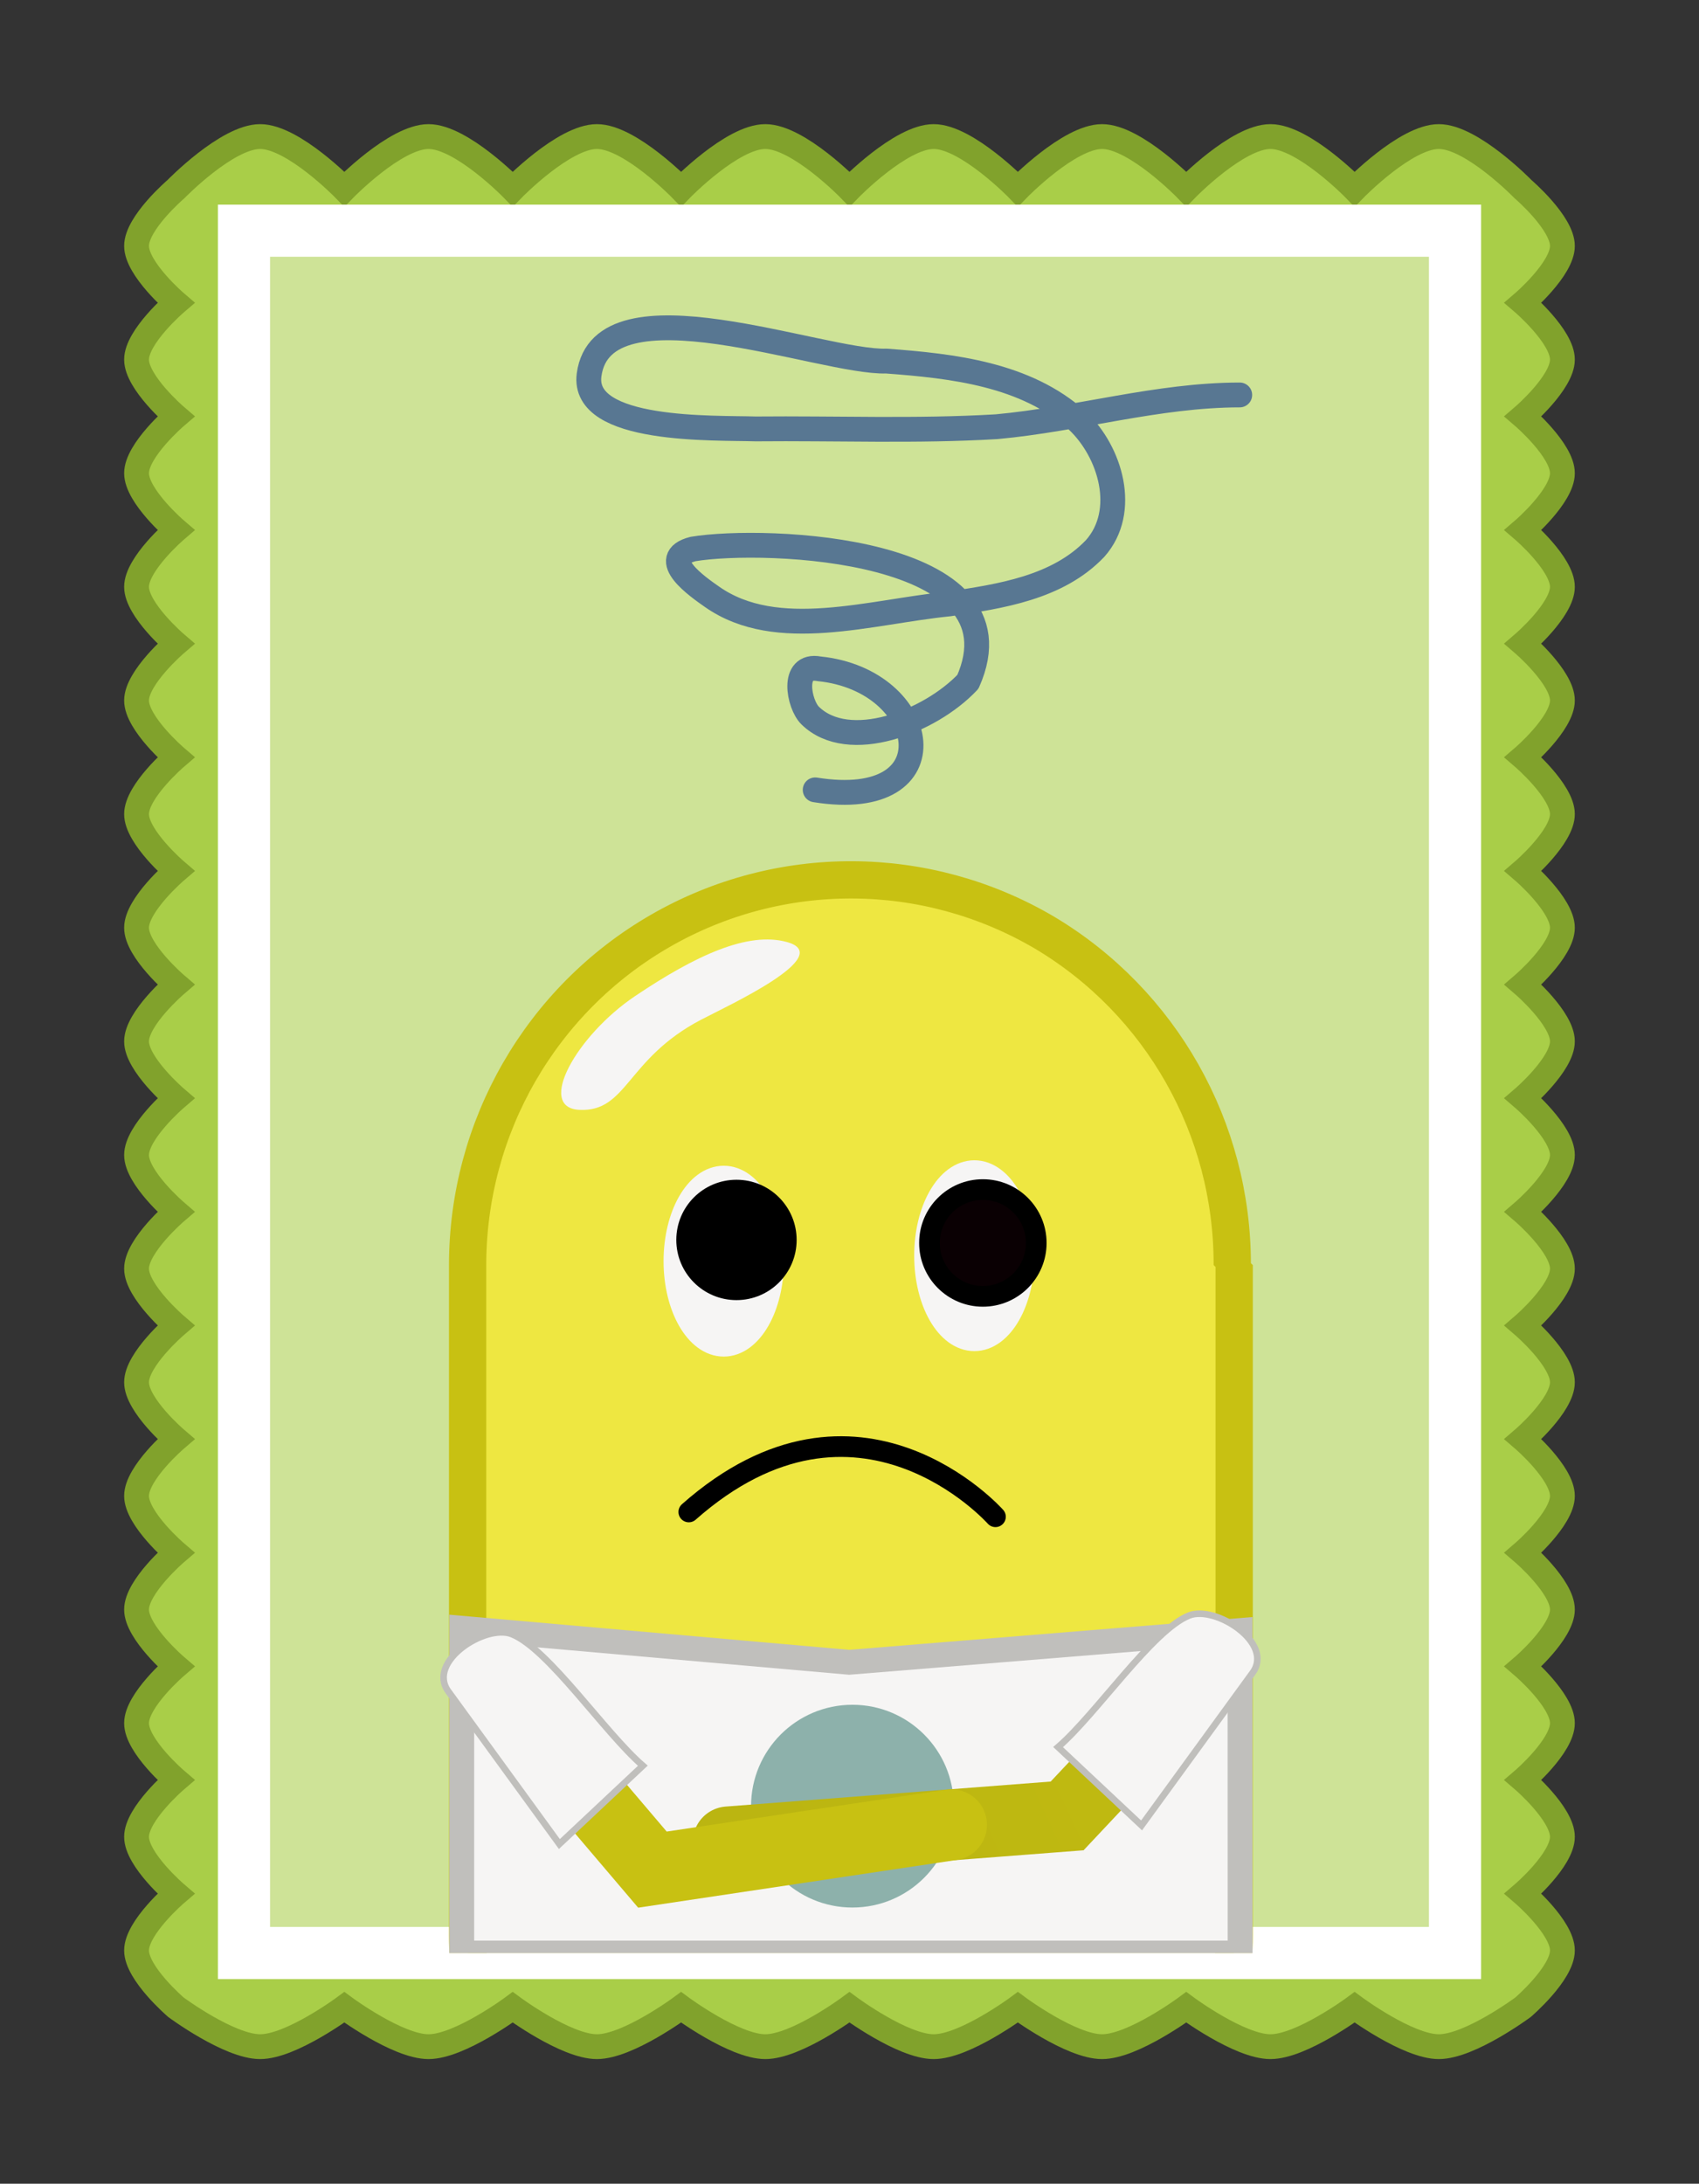 <?xml version="1.0" encoding="UTF-8" standalone="no"?>
<svg
   xmlns:osb="http://www.openswatchbook.org/uri/2009/osb"
   xmlns:dc="http://purl.org/dc/elements/1.1/"
   xmlns:cc="http://creativecommons.org/ns#"
   xmlns:rdf="http://www.w3.org/1999/02/22-rdf-syntax-ns#"
   xmlns:svg="http://www.w3.org/2000/svg"
   xmlns="http://www.w3.org/2000/svg"
   xmlns:xlink="http://www.w3.org/1999/xlink"
   xmlns:sodipodi="http://sodipodi.sourceforge.net/DTD/sodipodi-0.dtd"
   xmlns:inkscape="http://www.inkscape.org/namespaces/inkscape"
   width="68.431mm"
   height="87.936mm"
   viewBox="0 0 68.431 87.936"
   version="1.1"
   id="svg8"
   sodipodi:docname="original.svg"
   inkscape:version="1.0 (4035a4fb49, 2020-05-01)">
  <rect x="0" y="0" width="68.431" height="87.936" fill="#333333" stroke="none"/>
  <defs
     id="defs2">
    <inkscape:path-effect
       effect="simplify"
       id="path-effect1584"
       is_visible="true"
       lpeversion="1"
       steps="1"
       threshold="0.001"
       smooth_angles="360"
       helper_size="0"
       simplify_individual_paths="false"
       simplify_just_coalesce="false" />
    <inkscape:path-effect
       effect="simplify"
       id="path-effect1580"
       is_visible="true"
       lpeversion="1"
       steps="1"
       threshold="0.001"
       smooth_angles="360"
       helper_size="0"
       simplify_individual_paths="false"
       simplify_just_coalesce="false" />
    <linearGradient
       inkscape:collect="always"
       id="linearGradient1506">
      <stop
         style="stop-color:#bbb511;stop-opacity:1;"
         offset="0"
         id="stop1502" />
      <stop
         style="stop-color:#c8c112;stop-opacity:1"
         offset="1"
         id="stop1504" />
    </linearGradient>
    <linearGradient
       id="linearGradient1368"
       osb:paint="solid">
      <stop
         style="stop-color:#587792;stop-opacity:1;"
         offset="0"
         id="stop1366" />
    </linearGradient>
    <linearGradient
       id="linearGradient1362"
       osb:paint="solid"
       gradientTransform="matrix(0.598,0,0,0.598,21.739,30.794)">
      <stop
         style="stop-color:#8db1ab;stop-opacity:1;"
         offset="0"
         id="stop1360" />
    </linearGradient>
    <linearGradient
       id="linearGradient1356"
       osb:paint="solid"
       gradientTransform="matrix(1.398,0,0,1.398,-38.452,-52.452)">
      <stop
         style="stop-color:#cee397;stop-opacity:1;"
         offset="0"
         id="stop1354" />
    </linearGradient>
    <linearGradient
       id="linearGradient1350"
       osb:paint="solid"
       gradientTransform="matrix(0.715,0,0,0.715,0.226,5.416)">
      <stop
         style="stop-color:#f2ed6f;stop-opacity:1;"
         offset="0"
         id="stop1348" />
    </linearGradient>
    <linearGradient
       id="linearGradient1344"
       osb:paint="solid">
      <stop
         style="stop-color:#f4e04d;stop-opacity:1;"
         offset="0"
         id="stop1342" />
    </linearGradient>
    <inkscape:path-effect
       simplify_just_coalesce="false"
       simplify_individual_paths="false"
       helper_size="0"
       smooth_angles="360"
       threshold="0.001"
       steps="1"
       lpeversion="1"
       is_visible="true"
       id="path-effect2438"
       effect="simplify" />
    <linearGradient
       id="linearGradient2076">
      <stop
         id="stop2074"
         offset="0"
         style="stop-color:#d1caa1;stop-opacity:1;" />
    </linearGradient>
    <linearGradient
       gradientTransform="rotate(160.607,72.442,47.716)"
       id="linearGradient2070">
      <stop
         id="stop2068"
         offset="0"
         style="stop-color:#d4d6b9;stop-opacity:0.376;" />
    </linearGradient>
    <linearGradient
       id="linearGradient2064">
      <stop
         id="stop2062"
         offset="0"
         style="stop-color:#66717e;stop-opacity:1;" />
    </linearGradient>
    <linearGradient
       id="linearGradient2058">
      <stop
         id="stop2056"
         offset="0"
         style="stop-color:#383b53;stop-opacity:1;" />
    </linearGradient>
    <linearGradient
       id="linearGradient2052">
      <stop
         id="stop2050"
         offset="0"
         style="stop-color:#32213a;stop-opacity:1;" />
    </linearGradient>
    <linearGradient
       gradientUnits="userSpaceOnUse"
       y2="10.055"
       x2="97.559"
       y1="10.055"
       x1="30.077"
       gradientTransform="scale(0.866,1.155)"
       id="linearGradient1104">
      <stop
         style="stop-color:#d1462f;stop-opacity:1;"
         offset="0"
         id="stop1102" />
    </linearGradient>
    <linearGradient
       gradientUnits="userSpaceOnUse"
       y2="39.608"
       x2="76.687"
       y1="39.608"
       x1="53.322"
       id="linearGradient1098"
       gradientTransform="scale(0.738,1.356)">
      <stop
         style="stop-color:#d9ae61;stop-opacity:1;"
         offset="0"
         id="stop1096" />
    </linearGradient>
    <linearGradient
       id="linearGradient1092"
       gradientTransform="matrix(0.019,0,0,0.019,28.48,5.101)">
      <stop
         style="stop-color:#573d1c;stop-opacity:1;"
         offset="0"
         id="stop1090" />
    </linearGradient>
    <linearGradient
       id="linearGradient1086">
      <stop
         style="stop-color:#c8963e;stop-opacity:1;"
         offset="0"
         id="stop1084" />
    </linearGradient>
    <linearGradient
       id="linearGradient1080">
      <stop
         style="stop-color:#e3c567;stop-opacity:1;"
         offset="0"
         id="stop1078" />
    </linearGradient>
    <inkscape:path-effect
       effect="simplify"
       id="path-effect1218"
       is_visible="true"
       lpeversion="1"
       steps="1"
       threshold="0.001"
       smooth_angles="360"
       helper_size="0"
       simplify_individual_paths="false"
       simplify_just_coalesce="false" />
    <inkscape:path-effect
       effect="simplify"
       id="path-effect1203"
       is_visible="true"
       lpeversion="1"
       steps="1"
       threshold="0.001"
       smooth_angles="360"
       helper_size="0"
       simplify_individual_paths="false"
       simplify_just_coalesce="false" />
    <linearGradient
       id="linearGradient913">
      <stop
         style="stop-color:#198c8e;stop-opacity:1;"
         offset="0"
         id="stop911" />
    </linearGradient>
    <linearGradient
       id="linearGradient1739">
      <stop
         id="stop1737"
         offset="0"
         style="stop-color:#fceade;stop-opacity:1;" />
    </linearGradient>
    <linearGradient
       id="linearGradient1729">
      <stop
         id="stop1727"
         offset="0"
         style="stop-color:#f7ccae;stop-opacity:1;" />
    </linearGradient>
    <linearGradient
       id="linearGradient1723">
      <stop
         id="stop1721"
         offset="0"
         style="stop-color:#e63456;stop-opacity:1;" />
    </linearGradient>
    <linearGradient
       gradientTransform="matrix(0.07,0,0,0.07,48.226,56.752)"
       id="linearGradient1717">
      <stop
         id="stop1715"
         offset="0"
         style="stop-color:#ea526f;stop-opacity:1;" />
    </linearGradient>
    <linearGradient
       gradientTransform="matrix(-1.015,0,0,1.015,876.502,136.128)"
       id="linearGradient1676">
      <stop
         id="stop1674"
         offset="0"
         style="stop-color:#ff8a5b;stop-opacity:1;" />
    </linearGradient>
    <linearGradient
       id="linearGradient1670">
      <stop
         id="stop1668"
         offset="0"
         style="stop-color:#25ced1;stop-opacity:1;" />
    </linearGradient>
    <inkscape:path-effect
       simplify_just_coalesce="false"
       simplify_individual_paths="false"
       helper_size="0"
       smooth_angles="360"
       threshold="0.001"
       steps="1"
       lpeversion="1"
       is_visible="true"
       id="path-effect1079"
       effect="simplify" />
    <inkscape:path-effect
       simplify_just_coalesce="false"
       simplify_individual_paths="false"
       helper_size="0"
       smooth_angles="360"
       threshold="0.001"
       steps="1"
       lpeversion="1"
       is_visible="true"
       id="path-effect1075"
       effect="simplify" />
    <inkscape:path-effect
       simplify_just_coalesce="false"
       simplify_individual_paths="false"
       helper_size="0"
       smooth_angles="360"
       threshold="0.001"
       steps="1"
       lpeversion="1"
       is_visible="true"
       id="path-effect1057"
       effect="simplify" />
    <inkscape:path-effect
       simplify_just_coalesce="false"
       simplify_individual_paths="false"
       helper_size="0"
       smooth_angles="360"
       threshold="0.001"
       steps="1"
       lpeversion="1"
       is_visible="true"
       id="path-effect1053"
       effect="simplify" />
    <inkscape:path-effect
       simplify_just_coalesce="false"
       simplify_individual_paths="false"
       helper_size="0"
       smooth_angles="360"
       threshold="0.001"
       steps="1"
       lpeversion="1"
       is_visible="true"
       id="path-effect946"
       effect="simplify" />
    <inkscape:path-effect
       simplify_just_coalesce="false"
       simplify_individual_paths="false"
       helper_size="0"
       smooth_angles="360"
       threshold="0.001"
       steps="1"
       lpeversion="1"
       is_visible="true"
       id="path-effect942"
       effect="simplify" />
    <linearGradient
       id="linearGradient916">
      <stop
         id="stop914"
         offset="0"
         style="stop-color:#1e8053;stop-opacity:1;" />
    </linearGradient>
    <clipPath
       id="clipPath1860"
       clipPathUnits="userSpaceOnUse">
      <path
         id="path1862"
         style="fill:#ffffff;stroke:url(#linearGradient1864);stroke-width:1.053;stroke-linecap:butt;stroke-linejoin:miter;stroke-miterlimit:4;stroke-dasharray:none;stroke-opacity:1"
         d="m 53.861,113.335 0.075,1.659 18.853,19.279 c 1.471,0.811 2.88,1.116 4.235,0.975 1.355,0.141 2.764,-0.164 4.235,-0.975 l 18.908,-19.311 c 0.071,-0.572 0.131,-1.138 0.179,-1.638 l -23.322,0.049 z"
         sodipodi:nodetypes="ccccccccc" />
    </clipPath>
    <linearGradient
       gradientTransform="matrix(0.279,0,0,0.279,36.146,42.184)"
       y2="299.074"
       x2="231.455"
       y1="299.074"
       x1="61.99"
       gradientUnits="userSpaceOnUse"
       id="linearGradient1864"
       xlink:href="#linearGradient1729"
       inkscape:collect="always" />
    <clipPath
       clipPathUnits="userSpaceOnUse"
       id="clipPath1197">
      <path
         d="m 69.523,55.358 v 14.039 l -2.683,2.467 a 1.254,1.254 0 0 0 -0.553,1.04 1.254,1.254 0 0 0 1.254,1.254 1.254,1.254 0 0 0 1.004,-0.503 l 3.985,-3.664 V 55.358 Z"
         style="fill:#c061cb;fill-rule:evenodd;stroke:#613583;stroke-width:1;stroke-linecap:round;paint-order:stroke fill markers"
         id="path1199" />
    </clipPath>
    <clipPath
       clipPathUnits="userSpaceOnUse"
       id="clipPath1208">
      <rect
         y="15.903"
         x="30.87"
         height="69.356"
         width="48.777"
         id="rect1210"
         style="fill:#f9f06b;fill-rule:evenodd;stroke:#c01c28;stroke-width:1;stroke-linecap:round;paint-order:stroke fill markers" />
    </clipPath>
    <clipPath
       clipPathUnits="userSpaceOnUse"
       id="clipPath1223">
      <rect
         y="15.903"
         x="30.87"
         height="69.356"
         width="48.777"
         id="rect1225"
         style="fill:#f9f06b;fill-rule:evenodd;stroke:#c01c28;stroke-width:1;stroke-linecap:round;paint-order:stroke fill markers" />
    </clipPath>
    <clipPath
       clipPathUnits="userSpaceOnUse"
       id="clipPath1230">
      <rect
         y="15.903"
         x="30.87"
         height="69.356"
         width="48.777"
         id="rect1232"
         style="fill:#e28b7d;fill-opacity:1;fill-rule:evenodd;stroke:#ffffff;stroke-width:2.1;stroke-linecap:round;stroke-miterlimit:4;stroke-dasharray:none;stroke-opacity:1;paint-order:stroke fill markers" />
    </clipPath>
    <clipPath
       clipPathUnits="userSpaceOnUse"
       id="clipPath1450">
      <rect
         y="-30.214"
         x="4.714"
         height="96.985"
         width="68.207"
         id="rect1452"
         style="fill:url(#linearGradient1356);fill-opacity:1;fill-rule:evenodd;stroke:#ffffff;stroke-width:2.937;stroke-linecap:round;stroke-miterlimit:4;stroke-dasharray:none;stroke-opacity:1;paint-order:stroke fill markers" />
    </clipPath>
    <clipPath
       clipPathUnits="userSpaceOnUse"
       id="clipPath1498">
      <rect
         y="15.903"
         x="30.87"
         height="69.356"
         width="48.777"
         id="rect1500"
         style="fill:url(#linearGradient1356);fill-opacity:1;fill-rule:evenodd;stroke:#ffffff;stroke-width:2.1;stroke-linecap:round;stroke-miterlimit:4;stroke-dasharray:none;stroke-opacity:1;paint-order:stroke fill markers" />
    </clipPath>
    <linearGradient
       inkscape:collect="always"
       xlink:href="#linearGradient1506"
       id="linearGradient1508"
       x1="52.209"
       y1="80.647"
       x2="87.068"
       y2="64.485"
       gradientUnits="userSpaceOnUse" />
    <clipPath
       clipPathUnits="userSpaceOnUse"
       id="clipPath1574">
      <rect
         y="15.903"
         x="30.87"
         height="69.356"
         width="48.777"
         id="rect1576"
         style="fill:url(#linearGradient1356);fill-opacity:1;fill-rule:evenodd;stroke:#ffffff;stroke-width:2.1;stroke-linecap:round;stroke-miterlimit:4;stroke-dasharray:none;stroke-opacity:1;paint-order:stroke fill markers" />
    </clipPath>
  </defs>
  <sodipodi:namedview
     fit-margin-left="5"
     fit-margin-bottom="5"
     fit-margin-right="5"
     fit-margin-top="5"
     id="base"
     pagecolor="#ffffff"
     bordercolor="#666666"
     borderopacity="1.0"
     inkscape:pageopacity="0.0"
     inkscape:pageshadow="2"
     inkscape:zoom="1.5472233"
     inkscape:cx="197.25528"
     inkscape:cy="203.03662"
     inkscape:document-units="mm"
     inkscape:current-layer="layer1"
     inkscape:document-rotation="0"
     showgrid="false"
     inkscape:window-width="1920"
     inkscape:window-height="1017"
     inkscape:window-x="-8"
     inkscape:window-y="-8"
     inkscape:window-maximized="1"
     inkscape:snap-object-midpoints="true"
     inkscape:object-paths="true" />
  <g
     transform="translate(-21.043,-6.613)"
     inkscape:label="Ebene 1"
     inkscape:groupmode="layer"
     id="layer1">
    <g
       transform="matrix(0.381,0,0,0.381,18.623,34.599)"
       style="display:inline"
       inkscape:label="Shirt"
       id="layer2" />
    <g
       transform="matrix(0.381,0,0,0.381,18.623,34.599)"
       inkscape:label="Pants"
       id="layer3"
       style="display:inline" />
    <g
       id="layer5"
       inkscape:label="Hat"
       style="display:inline"
       transform="matrix(0.381,0,0,0.381,33.141,51.683)" />
    <path
       id="rect1229"
       style="fill:#a9ce48;fill-opacity:1;fill-rule:evenodd;stroke:#81a22c;stroke-width:1;stroke-linecap:round;stroke-opacity:1;paint-order:stroke fill markers"
       d="m 28.13,14.229 c 0,0 2.059,-2.117 3.391,-2.117 1.332,0 3.391,2.117 3.391,2.117 0,0 2.059,-2.117 3.391,-2.117 1.332,0 3.391,2.117 3.391,2.117 0,0 2.059,-2.117 3.391,-2.117 1.332,0 3.391,2.117 3.391,2.117 0,0 2.059,-2.117 3.391,-2.117 1.332,0 3.391,2.117 3.391,2.117 0,0 2.059,-2.117 3.391,-2.117 1.332,0 3.391,2.117 3.391,2.117 0,0 2.059,-2.117 3.391,-2.117 1.332,0 3.391,2.117 3.391,2.117 0,0 2.059,-2.117 3.391,-2.117 1.332,0 3.391,2.117 3.391,2.117 0,0 2.059,-2.117 3.391,-2.117 1.332,0 3.391,2.117 3.391,2.117 0,0 1.587,1.36 1.587,2.288 0,0.928 -1.587,2.288 -1.587,2.288 0,0 1.587,1.36 1.587,2.288 0,0.928 -1.587,2.288 -1.587,2.288 0,0 1.587,1.36 1.587,2.288 0,0.928 -1.587,2.288 -1.587,2.288 0,0 1.587,1.36 1.587,2.288 0,0.928 -1.587,2.288 -1.587,2.288 0,0 1.587,1.36 1.587,2.288 0,0.928 -1.587,2.288 -1.587,2.288 0,0 1.587,1.36 1.587,2.288 0,0.928 -1.587,2.288 -1.587,2.288 0,0 1.587,1.36 1.587,2.288 0,0.928 -1.587,2.288 -1.587,2.288 0,0 1.587,1.36 1.587,2.288 0,0.928 -1.587,2.288 -1.587,2.288 0,0 1.587,1.36 1.587,2.288 0,0.928 -1.587,2.288 -1.587,2.288 0,0 1.587,1.36 1.587,2.288 0,0.928 -1.587,2.288 -1.587,2.288 0,0 1.587,1.36 1.587,2.288 0,0.928 -1.587,2.288 -1.587,2.288 0,0 1.587,1.36 1.587,2.288 0,0.928 -1.587,2.288 -1.587,2.288 0,0 1.587,1.36 1.587,2.288 0,0.928 -1.587,2.288 -1.587,2.288 0,0 1.587,1.36 1.587,2.288 0,0.928 -1.587,2.288 -1.587,2.288 0,0 1.587,1.36 1.587,2.288 0,0.928 -1.587,2.288 -1.587,2.288 0,0 1.587,1.36 1.587,2.288 0,0.928 -1.587,2.288 -1.587,2.288 0,0 -2.143,1.587 -3.391,1.587 -1.248,0 -3.391,-1.587 -3.391,-1.587 0,0 -2.143,1.587 -3.391,1.587 -1.248,0 -3.391,-1.587 -3.391,-1.587 0,0 -2.143,1.587 -3.391,1.587 -1.248,0 -3.391,-1.587 -3.391,-1.587 0,0 -2.143,1.587 -3.391,1.587 -1.248,0 -3.391,-1.587 -3.391,-1.587 0,0 -2.143,1.587 -3.391,1.587 -1.248,0 -3.391,-1.587 -3.391,-1.587 0,0 -2.143,1.587 -3.391,1.587 -1.248,0 -3.391,-1.587 -3.391,-1.587 0,0 -2.143,1.587 -3.391,1.587 -1.248,0 -3.391,-1.587 -3.391,-1.587 0,0 -2.143,1.587 -3.391,1.587 -1.248,0 -3.391,-1.587 -3.391,-1.587 0,0 -1.587,-1.36 -1.587,-2.288 0,-0.928 1.587,-2.288 1.587,-2.288 0,0 -1.587,-1.36 -1.587,-2.288 0,-0.928 1.587,-2.288 1.587,-2.288 0,0 -1.587,-1.36 -1.587,-2.288 0,-0.928 1.587,-2.288 1.587,-2.288 0,0 -1.587,-1.36 -1.587,-2.288 0,-0.928 1.587,-2.288 1.587,-2.288 0,0 -1.587,-1.36 -1.587,-2.288 0,-0.928 1.587,-2.288 1.587,-2.288 0,0 -1.587,-1.36 -1.587,-2.288 0,-0.928 1.587,-2.288 1.587,-2.288 0,0 -1.587,-1.36 -1.587,-2.288 0,-0.928 1.587,-2.288 1.587,-2.288 0,0 -1.587,-1.36 -1.587,-2.288 0,-0.928 1.587,-2.288 1.587,-2.288 0,0 -1.587,-1.36 -1.587,-2.288 0,-0.928 1.587,-2.288 1.587,-2.288 0,0 -1.587,-1.36 -1.587,-2.288 0,-0.928 1.587,-2.288 1.587,-2.288 0,0 -1.587,-1.36 -1.587,-2.288 0,-0.928 1.587,-2.288 1.587,-2.288 0,0 -1.587,-1.36 -1.587,-2.288 0,-0.928 1.587,-2.288 1.587,-2.288 0,0 -1.587,-1.36 -1.587,-2.288 0,-0.928 1.587,-2.288 1.587,-2.288 0,0 -1.587,-1.36 -1.587,-2.288 0,-0.928 1.587,-2.288 1.587,-2.288 0,0 -1.587,-1.36 -1.587,-2.288 0,-0.928 1.587,-2.288 1.587,-2.288 0,0 -1.587,-1.36 -1.587,-2.288 0,-0.928 1.587,-2.288 1.587,-2.288 z"
       sodipodi:nodetypes="cscscscscscscscscscscscscscscscscscscscscscscscscscscscscscscscscscscscscscscscscscscscscscscscsc" />
    <rect
       style="fill:url(#linearGradient1356);fill-opacity:1;fill-rule:evenodd;stroke:#ffffff;stroke-width:2.1;stroke-linecap:round;stroke-miterlimit:4;stroke-dasharray:none;stroke-opacity:1;paint-order:stroke fill markers"
       id="rect835"
       width="48.777"
       height="69.356"
       x="30.87"
       y="15.903" />
    <g
       inkscape:label="Face"
       id="layer4"
       style="display:inline"
       transform="matrix(0.715,0,0,0.715,27.498,37.51)">
      <g
         id="g1049"
         transform="translate(-41.279,-41.35)"
         style="display:inline">
        <g
           id="g1047">
          <g
             id="g1039" />
          <g
             id="g1045" />
        </g>
      </g>
    </g>
    <g
       transform="matrix(0.715,0,0,0.715,0.226,5.416)"
       style="display:inline"
       inkscape:label="Shirt"
       id="layer2-6" />
    <g
       transform="matrix(0.715,0,0,0.715,0.226,5.416)"
       inkscape:label="Pants"
       id="layer3-4"
       style="display:inline" />
    <g
       id="layer5-2"
       inkscape:label="Hat"
       style="display:inline"
       transform="matrix(0.715,0,0,0.715,27.498,37.51)" />
    <g
       id="g1570"
       clip-path="url(#clipPath1574)">
      <path
         sodipodi:nodetypes="cccssccccc"
         id="path1031"
         style="fill:#eee741;fill-opacity:1;stroke:#c8c112;stroke-width:1.501;stroke-linecap:round;stroke-linejoin:bevel;stroke-miterlimit:4;stroke-dasharray:none;stroke-opacity:1"
         d="m 47.635,44.1 c -4.798,2.765 -7.758,7.899 -7.758,13.458 v 26.978 c -9e-5,5.51 2.908,10.607 7.641,13.39 4.774,2.807 10.678,2.833 15.476,0.068 4.798,-2.765 7.758,-7.899 7.758,-13.458 V 57.557 h -0.077 C 70.691,52.063 67.814,46.97 63.111,44.168 58.337,41.36 52.434,41.334 47.635,44.1 Z" />
      <g
         id="g1533">
        <path
           sodipodi:nodetypes="sssss"
           d="m 49.272,47.68 c -3.015,1.582 -2.959,3.721 -4.898,3.625 -1.742,-0.086 -0.106,-2.996 2.243,-4.577 2.462,-1.656 4.554,-2.609 6.115,-2.182 2.015,0.551 -2.385,2.57 -3.46,3.134 z"
           style="fill:#f6f5f4;fill-opacity:1;stroke:none;stroke-width:0.24;stroke-linecap:round;stroke-linejoin:bevel;stroke-miterlimit:4;stroke-dasharray:none;stroke-opacity:1"
           id="path1061" />
        <path
           id="path1033"
           d="m 61.137,67.691 c 0,0 -5.523,-6.226 -12.351,-0.193"
           style="display:inline;fill:none;stroke:#000000;stroke-width:0.833;stroke-linecap:round;stroke-linejoin:miter;stroke-miterlimit:4;stroke-dasharray:none;stroke-opacity:1" />
        <ellipse
           ry="3.321"
           rx="1.902"
           style="display:inline;fill:#f6f5f4;fill-opacity:1;stroke:#f6f5f4;stroke-width:1.043;stroke-linecap:round;stroke-linejoin:bevel;stroke-miterlimit:4;stroke-dasharray:none;stroke-opacity:1"
           id="ellipse1035"
           cx="50.193"
           cy="57.399" />
        <circle
           r="2.007"
           cy="56.544"
           cx="50.706"
           id="circle1037"
           style="display:inline;fill:#000000;fill-opacity:1;stroke:#000000;stroke-width:0.833;stroke-linecap:round;stroke-linejoin:bevel;stroke-miterlimit:4;stroke-dasharray:none;stroke-opacity:1" />
        <ellipse
           cy="57.179"
           cx="60.288"
           id="ellipse1041"
           style="display:inline;fill:#f6f5f4;fill-opacity:1;stroke:#f6f5f4;stroke-width:1.043;stroke-linecap:round;stroke-linejoin:bevel;stroke-miterlimit:4;stroke-dasharray:none;stroke-opacity:1"
           rx="1.902"
           ry="3.321" />
        <circle
           r="2.15"
           cy="56.666"
           cx="60.63"
           id="circle1043"
           style="display:inline;fill:#0a0003;fill-opacity:1;stroke:#000000;stroke-width:0.833;stroke-linecap:round;stroke-linejoin:bevel;stroke-miterlimit:4;stroke-dasharray:none;stroke-opacity:1" />
      </g>
      <g
         id="g1551">
        <path
           style="fill:#f6f5f4;stroke:#c0bfbc;stroke-width:1;stroke-linecap:butt;stroke-linejoin:miter;stroke-miterlimit:4;stroke-dasharray:none;stroke-opacity:1"
           d="m 39.642,72.181 -0.001,13.078 31.349,-10e-7 -0.002,-12.987 -15.743,1.28 z"
           id="path1510"
           sodipodi:nodetypes="cccccc" />
        <circle
           style="fill:url(#linearGradient1362);fill-opacity:1;fill-rule:evenodd;stroke:url(#linearGradient1362);stroke-width:0.773;stroke-linecap:round;stroke-linejoin:bevel;stroke-miterlimit:4;stroke-dasharray:none;stroke-opacity:1;paint-order:markers stroke fill"
           id="path1521"
           cx="55.376"
           cy="79.345"
           r="3.696" />
      </g>
      <g
         id="g1543">
        <path
           style="fill:none;stroke:url(#linearGradient1508);stroke-width:2.861;stroke-linecap:round;stroke-linejoin:miter;stroke-miterlimit:4;stroke-dasharray:none;stroke-opacity:1"
           d="m 69.837,73.554 -5.813,6.184 -13.648,1.05"
           id="path897"
           sodipodi:nodetypes="ccc" />
        <path
           sodipodi:nodetypes="sccss"
           id="path1525"
           d="m 71.497,73.97 -4.475,6.151 -3.362,-3.155 c 1.53,-1.318 3.809,-4.721 5.282,-5.3 1.056,-0.415 3.426,1.105 2.555,2.304 z"
           style="fill:#f6f5f4;stroke:#c0bfbc;stroke-width:0.265px;stroke-linecap:butt;stroke-linejoin:miter;stroke-opacity:1" />
      </g>
      <g
         id="g1547">
        <path
           sodipodi:nodetypes="ccc"
           id="path72"
           d="m 40.588,73.982 6.733,7.919 12.043,-1.804"
           style="fill:none;stroke:#c8c112;stroke-width:2.861;stroke-linecap:round;stroke-linejoin:miter;stroke-miterlimit:4;stroke-dasharray:none;stroke-opacity:1" />
        <path
           style="fill:#f6f5f4;stroke:#c0bfbc;stroke-width:0.265px;stroke-linecap:butt;stroke-linejoin:miter;stroke-opacity:1"
           d="m 39.098,74.72 4.475,6.151 3.362,-3.155 c -1.53,-1.318 -3.809,-4.721 -5.282,-5.3 -1.056,-0.415 -3.426,1.105 -2.555,2.304 z"
           id="path1523"
           sodipodi:nodetypes="sccss" />
      </g>
    </g>
    <path
       id="path1582"
       style="fill:none;stroke:url(#linearGradient1368);stroke-width:1;stroke-linecap:round;stroke-linejoin:round;stroke-miterlimit:4;stroke-dasharray:none;stroke-opacity:1"
       d="m 53.876,38.42 c 5.579,0.897 4.65,-4.421 0.157,-4.875 -1.138,-0.218 -0.816,1.435 -0.36,1.882 1.548,1.515 4.825,0.266 6.355,-1.359 2.41,-5.435 -8.19,-5.827 -11.07,-5.347 -1.472,0.376 0.201,1.532 0.768,1.928 2.608,1.826 6.375,0.599 9.545,0.283 2.065,-0.306 4.376,-0.65 5.883,-2.235 1.328,-1.502 0.616,-3.889 -0.717,-5.147 -2.081,-1.871 -5.016,-2.198 -7.693,-2.397 -2.591,0.086 -11.441,-3.405 -11.974,0.555 -0.313,2.33 5.069,2.123 6.709,2.177 3.235,-0.031 6.475,0.103 9.705,-0.089 3.28,-0.3 6.482,-1.277 9.792,-1.279"
       sodipodi:nodetypes="ccaccaccccaccc" />
  </g>
  <g
     transform="translate(-21.043,-6.613)"
     inkscape:groupmode="layer"
     id="layer6"
     inkscape:label="Charactr" />
</svg>
